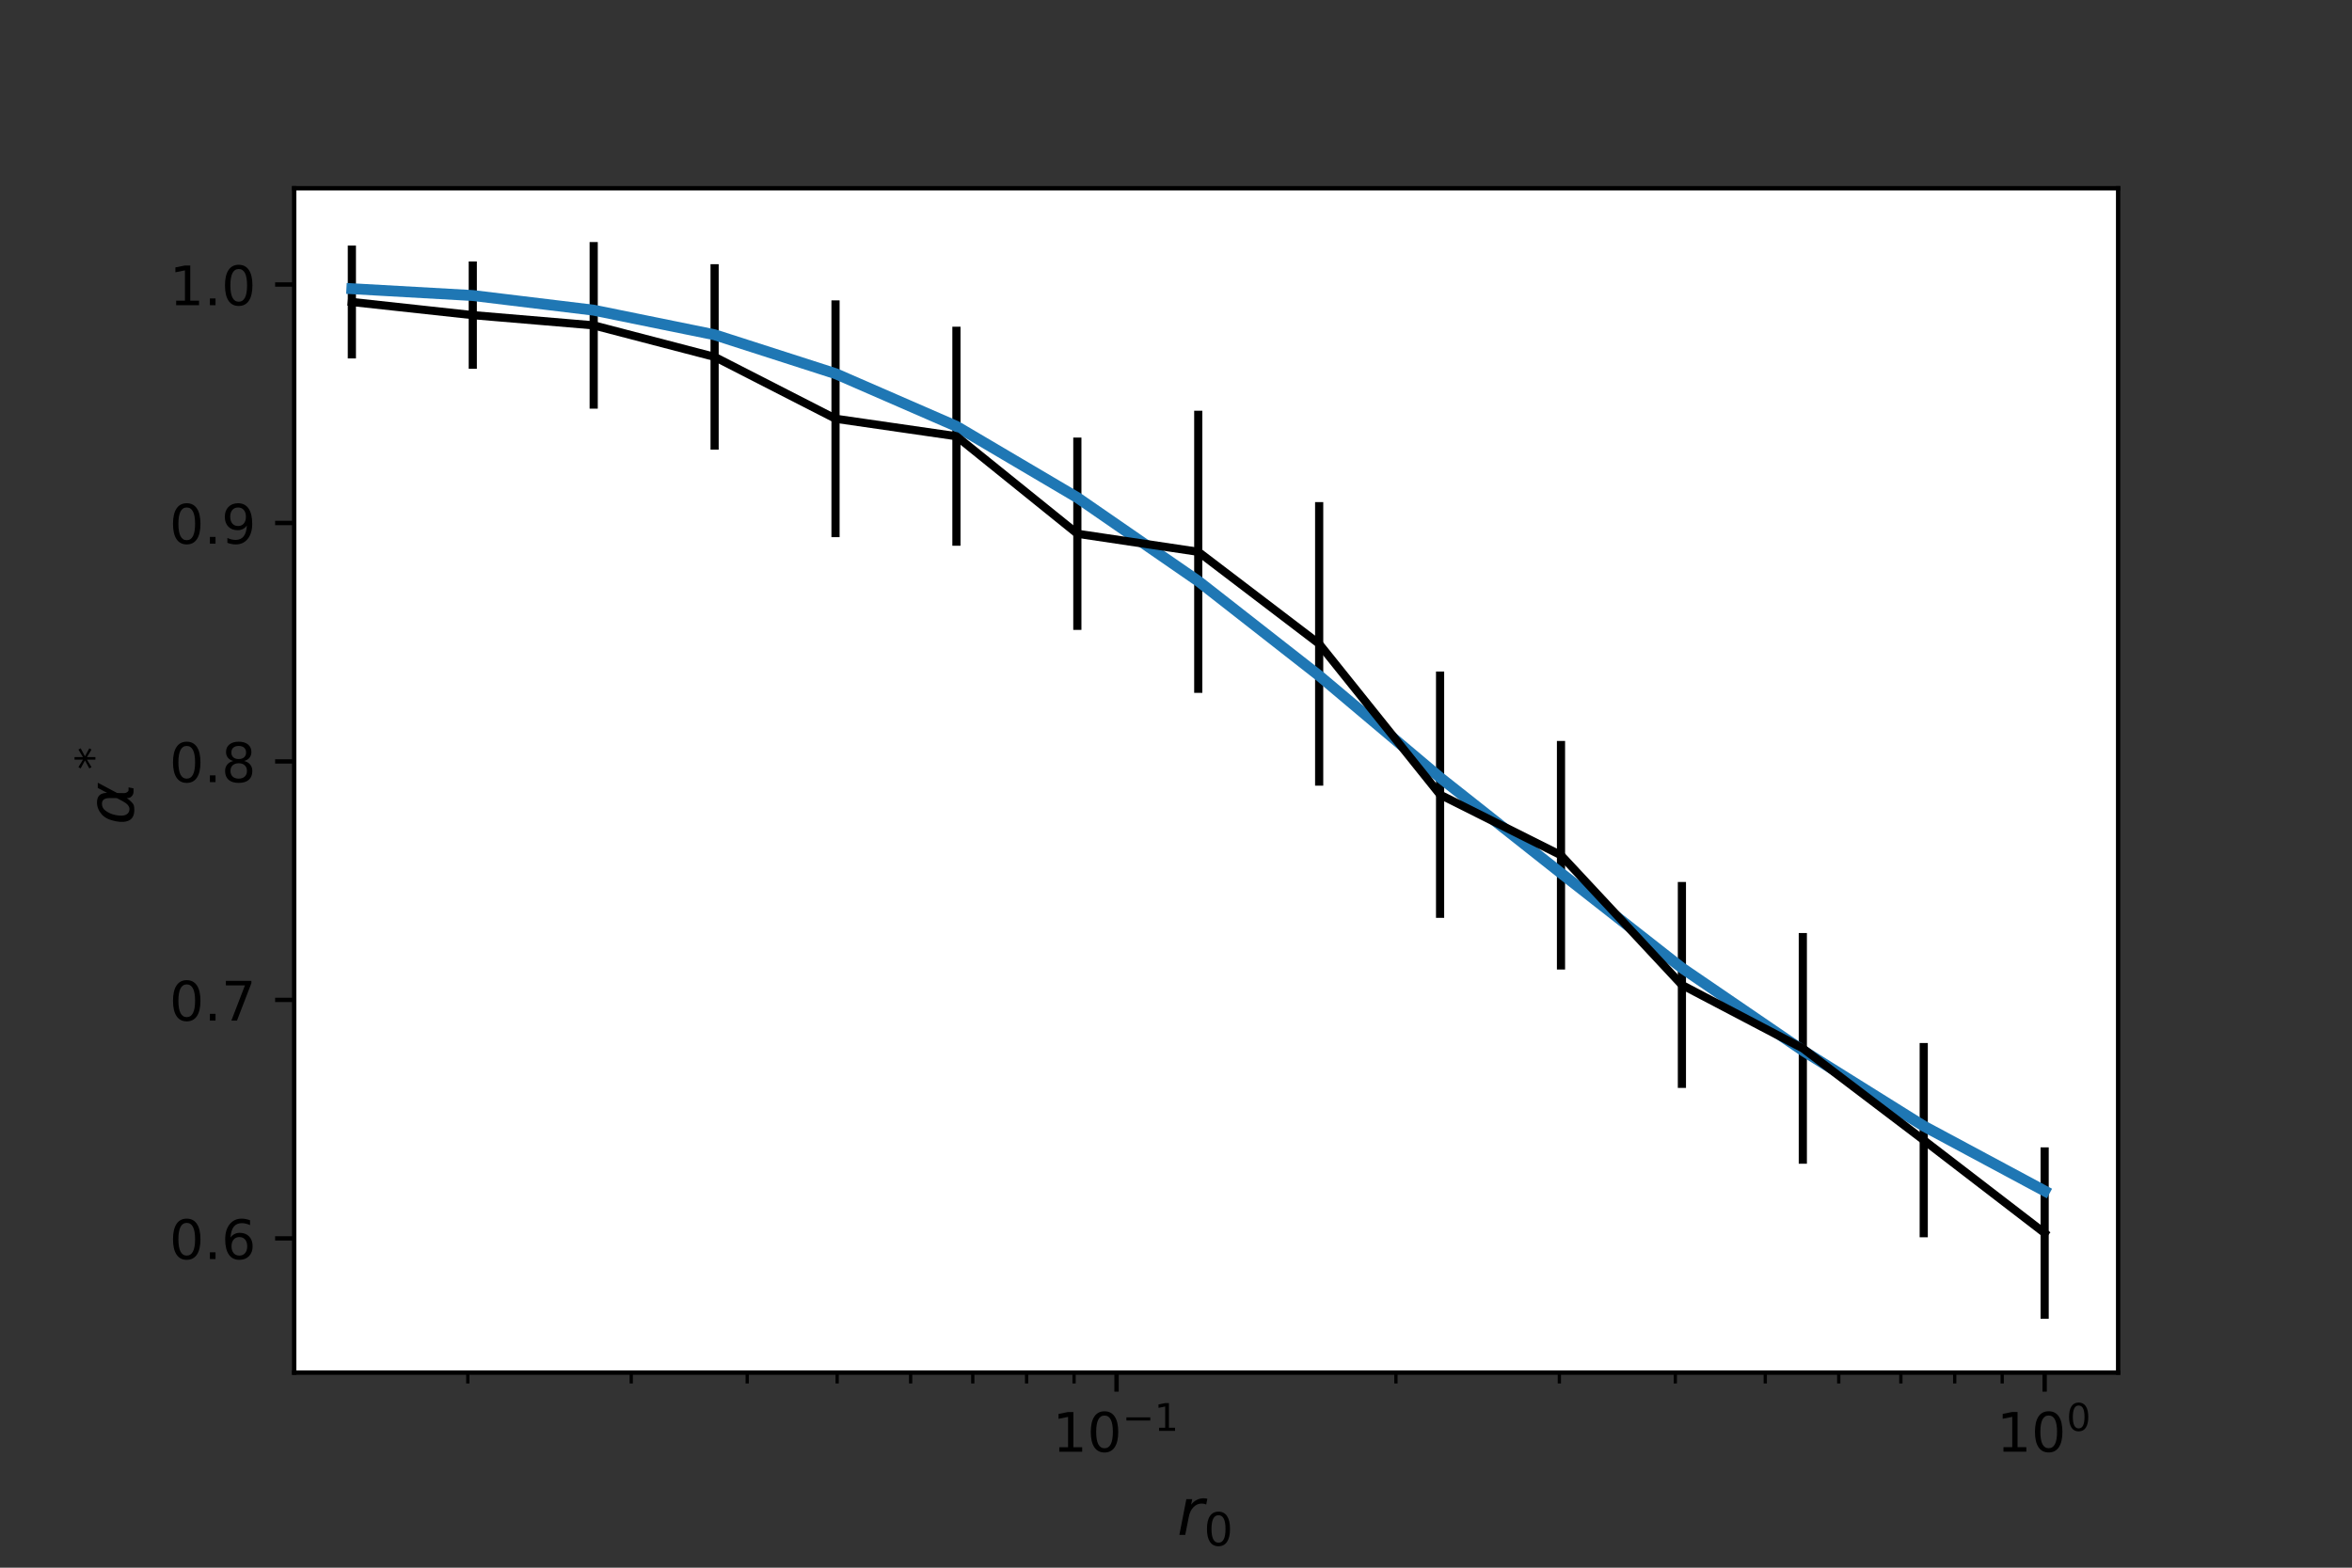 <?xml version="1.0" encoding="UTF-8" standalone="no"?>
<!-- Created with Inkscape (http://www.inkscape.org/) -->

<svg
   width="152.4mm"
   height="101.6mm"
   viewBox="0 0 152.4 101.6"
   version="1.1"
   id="svg5"
   xml:space="preserve"
   inkscape:version="1.2.2 (1:1.2.2+202212051552+b0a8486541)"
   sodipodi:docname="es_virulence_stochastic.svg"
   xmlns:inkscape="http://www.inkscape.org/namespaces/inkscape"
   xmlns:sodipodi="http://sodipodi.sourceforge.net/DTD/sodipodi-0.dtd"
   xmlns:xlink="http://www.w3.org/1999/xlink"
   xmlns="http://www.w3.org/2000/svg"
   xmlns:svg="http://www.w3.org/2000/svg"><rect x="0" y="0" width="152.4" height="101.6" fill="#333333" stroke="none"/><sodipodi:namedview
     id="namedview7"
     pagecolor="#ffffff"
     bordercolor="#666666"
     borderopacity="1.0"
     inkscape:showpageshadow="2"
     inkscape:pageopacity="0.0"
     inkscape:pagecheckerboard="0"
     inkscape:deskcolor="#d1d1d1"
     inkscape:document-units="mm"
     showgrid="false"
     inkscape:zoom="0.5946522"
     inkscape:cx="333.80857"
     inkscape:cy="185.82291"
     inkscape:window-width="1846"
     inkscape:window-height="1136"
     inkscape:window-x="0"
     inkscape:window-y="0"
     inkscape:window-maximized="1"
     inkscape:current-layer="layer1" /><defs
     id="defs2"><style
       type="text/css"
       id="style1507">*{stroke-linecap:butt;stroke-linejoin:round;}</style><path
       d="M 0,0 V 3.5"
       id="m752bc1824b"
       style="stroke:#000000;stroke-width:0.8" /><path
       d="m 12.406,8.297 h 16.109 v 55.625 L 10.984,60.406 v 8.984 l 17.438,3.516 H 38.281 V 8.297 H 54.391 V 0 H 12.406 Z"
       id="DejaVuSans-49" /><path
       d="m 31.781,66.406 q -7.609,0 -11.453,-7.5 Q 16.5,51.422 16.5,36.375 q 0,-14.984 3.828,-22.484 3.844,-7.5 11.453,-7.5 7.672,0 11.5,7.5 3.844,7.5 3.844,22.484 0,15.047 -3.844,22.531 -3.828,7.5 -11.5,7.5 z m 0,7.812 q 12.266,0 18.734,-9.703 6.469,-9.688 6.469,-28.141 0,-18.406 -6.469,-28.109 -6.469,-9.688 -18.734,-9.688 -12.25,0 -18.719,9.688 Q 6.594,17.969 6.594,36.375 q 0,18.453 6.469,28.141 6.469,9.703 18.719,9.703 z"
       id="DejaVuSans-48" /><path
       d="M 10.594,35.5 H 73.188 V 27.203 H 10.594 Z"
       id="DejaVuSans-8722" /><path
       d="M 0,0 V 2"
       id="m4e41242ccf"
       style="stroke:#000000;stroke-width:0.6" /><path
       d="m 44.578,46.391 q -1.359,0.734 -3.125,1.125 -1.75,0.391 -3.75,0.391 -7.188,0 -12.562,-5.453 -5.359,-5.438 -7.125,-14.578 L 12.5,0 H 3.516 l 10.688,54.688 H 23.188 l -1.703,-8.5 Q 25.047,50.922 30,53.453 34.969,56 40.578,56 q 1.469,0 2.875,-0.172 1.422,-0.156 2.844,-0.547 z"
       id="DejaVuSans-Oblique-114" /><path
       d="M 0,0 H -3.5"
       id="m0bab330fea"
       style="stroke:#000000;stroke-width:0.8" /><path
       d="M 10.688,12.406 H 21 V 0 H 10.688 Z"
       id="DejaVuSans-46" /><path
       d="m 33.016,40.375 q -6.641,0 -10.531,-4.547 -3.875,-4.531 -3.875,-12.438 0,-7.859 3.875,-12.438 3.891,-4.562 10.531,-4.562 6.641,0 10.516,4.562 3.875,4.578 3.875,12.438 0,7.906 -3.875,12.438 Q 39.656,40.375 33.016,40.375 Z M 52.594,71.297 V 62.312 q -3.719,1.75 -7.5,2.672 -3.781,0.938 -7.5,0.938 -9.766,0 -14.922,-6.594 -5.141,-6.594 -5.875,-19.922 2.875,4.25 7.219,6.516 4.359,2.266 9.578,2.266 10.984,0 17.359,-6.672 6.375,-6.656 6.375,-18.125 0,-11.234 -6.641,-18.031 -6.641,-6.781 -17.672,-6.781 -12.656,0 -19.344,9.688 -6.688,9.703 -6.688,28.109 0,17.281 8.203,27.562 8.203,10.281 22.016,10.281 3.719,0 7.5,-0.734 3.781,-0.734 7.891,-2.188 z"
       id="DejaVuSans-54" /><path
       d="m 8.203,72.906 h 46.875 V 68.703 L 28.609,0 H 18.312 L 43.219,64.594 H 8.203 Z"
       id="DejaVuSans-55" /><path
       d="m 31.781,34.625 q -7.031,0 -11.062,-3.766 -4.016,-3.766 -4.016,-10.344 0,-6.594 4.016,-10.359 4.031,-3.766 11.062,-3.766 7.031,0 11.078,3.781 4.062,3.797 4.062,10.344 0,6.578 -4.031,10.344 Q 38.875,34.625 31.781,34.625 Z m -9.859,4.188 Q 15.578,40.375 12.031,44.719 8.5,49.078 8.5,55.328 q 0,8.734 6.219,13.812 6.234,5.078 17.062,5.078 10.891,0 17.094,-5.078 6.203,-5.078 6.203,-13.812 0,-6.25 -3.547,-10.609 Q 48,40.375 41.703,38.812 q 7.125,-1.656 11.094,-6.5 3.984,-4.828 3.984,-11.797 0,-10.609 -6.469,-16.281 -6.469,-5.656 -18.531,-5.656 -12.047,0 -18.531,5.656 -6.469,5.672 -6.469,16.281 0,6.969 4,11.797 4.016,4.844 11.141,6.5 z M 18.312,54.391 q 0,-5.656 3.531,-8.828 3.547,-3.172 9.938,-3.172 6.359,0 9.938,3.172 3.594,3.172 3.594,8.828 0,5.672 -3.594,8.844 -3.578,3.172 -9.938,3.172 -6.391,0 -9.938,-3.172 Q 18.312,60.062 18.312,54.391 Z"
       id="DejaVuSans-56" /><path
       d="M 10.984,1.516 V 10.5 Q 14.703,8.734 18.5,7.812 q 3.812,-0.922 7.484,-0.922 9.766,0 14.906,6.562 5.156,6.562 5.891,19.953 -2.828,-4.203 -7.188,-6.453 -4.344,-2.25 -9.609,-2.25 -10.938,0 -17.312,6.609 -6.375,6.625 -6.375,18.109 0,11.219 6.641,18 6.641,6.797 17.672,6.797 12.656,0 19.312,-9.703 6.672,-9.688 6.672,-28.141 0,-17.234 -8.188,-27.516 -8.172,-10.281 -21.984,-10.281 -3.719,0 -7.531,0.734 -3.797,0.734 -7.906,2.203 z m 19.625,30.906 q 6.641,0 10.516,4.531 3.891,4.547 3.891,12.469 0,7.859 -3.891,12.422 -3.875,4.562 -10.516,4.562 -6.641,0 -10.516,-4.562 -3.875,-4.562 -3.875,-12.422 0,-7.922 3.875,-12.469 3.875,-4.531 10.516,-4.531 z"
       id="DejaVuSans-57" /><path
       d="m 40.922,25.438 0.047,11.281 q 0.047,11.531 -8.641,11.578 -6.5,0.047 -10.547,-5.375 -5.078,-6.688 -6.797,-15.625 -2.094,-10.75 0.547,-15.875 2.734,-5.219 8.641,-5.219 6.547,0 12.062,10.406 z M 33.844,55.906 q 15.234,0.25 15.031,-15.531 0,0 7.625,14.312 h 8 l -15.766,-29.641 -0.156,-10.688 q 0,-2.391 1.328,-4.391 Q 51.422,7.625 52.984,7.625 h 4.344 L 55.859,0 H 50.438 Q 45.844,0 42.531,4.109 40.969,6.156 40.922,10.453 37.75,5.219 32.281,0.781 q -2.594,-2.047 -9.578,-2 Q 11.281,-1.125 7.125,6.203 2.875,13.812 5.516,27.297 q 2.828,14.5 10.25,21.094 8.359,7.375 18.078,7.516 z"
       id="DejaVuSans-Oblique-945" /><path
       d="M 47.016,60.891 29.5,51.422 47.016,41.891 44.188,37.109 27.781,47.016 v -18.406 h -5.562 v 18.406 l -16.406,-9.906 -2.828,4.781 17.531,9.531 -17.531,9.469 L 5.812,65.719 22.219,55.812 v 18.406 h 5.562 V 55.812 l 16.406,9.906 z"
       id="DejaVuSans-42" /><clipPath
       id="pd511c771fe"><rect
         height="217.44"
         width="334.8"
         x="54"
         y="34.56"
         id="rect1821" /></clipPath></defs><g
     inkscape:label="Layer 1"
     inkscape:groupmode="layer"
     id="layer1"
     transform="translate(-28.883,-98.329)"><g
       id="figure_1"
       transform="matrix(0.353,0,0,0.353,28.883,98.329)"><g
         id="patch_1"><path
           d="M 0,288 H 432 V 0 H 0 Z"
           style="fill:none"
           id="path1511" /></g><g
         id="axes_1"><g
           id="patch_2"><path
             d="M 54,252 H 388.8 V 34.56 H 54 Z"
             style="fill:#ffffff"
             id="path1514" /></g><g
           id="matplotlib.axis_1"><g
             id="xtick_1"><g
               id="line2d_1"><defs
                 id="defs1518"><path
                   d="M 0,0 V 3.5"
                   id="path1851"
                   style="stroke:#000000;stroke-width:0.8" /></defs><g
                 id="g1522"><use
                   style="stroke:#000000;stroke-width:0.8"
                   x="204.95"
                   xlink:href="#m752bc1824b"
                   y="252"
                   id="use1520" /></g></g><g
               id="text_1"><!-- $\mathdefault{10^{-1}}$ --><g
                 transform="matrix(0.1,0,0,-0.1,193.2,266.598)"
                 id="g1538"><defs
                   id="defs1528"><path
                     d="m 12.406,8.297 h 16.109 v 55.625 L 10.984,60.406 v 8.984 l 17.438,3.516 H 38.281 V 8.297 H 54.391 V 0 H 12.406 Z"
                     id="path1857" /><path
                     d="m 31.781,66.406 q -7.609,0 -11.453,-7.5 Q 16.5,51.422 16.5,36.375 q 0,-14.984 3.828,-22.484 3.844,-7.5 11.453,-7.5 7.672,0 11.5,7.5 3.844,7.5 3.844,22.484 0,15.047 -3.844,22.531 -3.828,7.5 -11.5,7.5 z m 0,7.812 q 12.266,0 18.734,-9.703 6.469,-9.688 6.469,-28.141 0,-18.406 -6.469,-28.109 -6.469,-9.688 -18.734,-9.688 -12.25,0 -18.719,9.688 Q 6.594,17.969 6.594,36.375 q 0,18.453 6.469,28.141 6.469,9.703 18.719,9.703 z"
                     id="path1859" /><path
                     d="M 10.594,35.5 H 73.188 V 27.203 H 10.594 Z"
                     id="path1861" /></defs><use
                   transform="translate(0,0.684)"
                   xlink:href="#DejaVuSans-49"
                   id="use1530" /><use
                   transform="translate(63.623,0.684)"
                   xlink:href="#DejaVuSans-48"
                   id="use1532" /><use
                   transform="matrix(0.7,0,0,0.7,128.203,38.966)"
                   xlink:href="#DejaVuSans-8722"
                   id="use1534" /><use
                   transform="matrix(0.7,0,0,0.7,186.855,38.966)"
                   xlink:href="#DejaVuSans-49"
                   id="use1536" /></g></g></g><g
             id="xtick_2"><g
               id="line2d_2"><g
                 id="g1544"><use
                   style="stroke:#000000;stroke-width:0.8"
                   x="375.311"
                   xlink:href="#m752bc1824b"
                   y="252"
                   id="use1542" /></g></g><g
               id="text_2"><!-- $\mathdefault{10^{0}}$ --><g
                 transform="matrix(0.1,0,0,-0.1,366.511,266.598)"
                 id="g1553"><use
                   transform="translate(0,0.766)"
                   xlink:href="#DejaVuSans-49"
                   id="use1547" /><use
                   transform="translate(63.623,0.766)"
                   xlink:href="#DejaVuSans-48"
                   id="use1549" /><use
                   transform="matrix(0.7,0,0,0.7,128.203,39.047)"
                   xlink:href="#DejaVuSans-48"
                   id="use1551" /></g></g></g><g
             id="xtick_3"><g
               id="line2d_3"><defs
                 id="defs1558"><path
                   d="M 0,0 V 2"
                   id="path1880"
                   style="stroke:#000000;stroke-width:0.6" /></defs><g
                 id="g1562"><use
                   style="stroke:#000000;stroke-width:0.6"
                   x="85.872"
                   xlink:href="#m4e41242ccf"
                   y="252"
                   id="use1560" /></g></g></g><g
             id="xtick_4"><g
               id="line2d_4"><g
                 id="g1568"><use
                   style="stroke:#000000;stroke-width:0.6"
                   x="115.871"
                   xlink:href="#m4e41242ccf"
                   y="252"
                   id="use1566" /></g></g></g><g
             id="xtick_5"><g
               id="line2d_5"><g
                 id="g1574"><use
                   style="stroke:#000000;stroke-width:0.6"
                   x="137.156"
                   xlink:href="#m4e41242ccf"
                   y="252"
                   id="use1572" /></g></g></g><g
             id="xtick_6"><g
               id="line2d_6"><g
                 id="g1580"><use
                   style="stroke:#000000;stroke-width:0.6"
                   x="153.666"
                   xlink:href="#m4e41242ccf"
                   y="252"
                   id="use1578" /></g></g></g><g
             id="xtick_7"><g
               id="line2d_7"><g
                 id="g1586"><use
                   style="stroke:#000000;stroke-width:0.6"
                   x="167.155"
                   xlink:href="#m4e41242ccf"
                   y="252"
                   id="use1584" /></g></g></g><g
             id="xtick_8"><g
               id="line2d_8"><g
                 id="g1592"><use
                   style="stroke:#000000;stroke-width:0.6"
                   x="178.56"
                   xlink:href="#m4e41242ccf"
                   y="252"
                   id="use1590" /></g></g></g><g
             id="xtick_9"><g
               id="line2d_9"><g
                 id="g1598"><use
                   style="stroke:#000000;stroke-width:0.6"
                   x="188.44"
                   xlink:href="#m4e41242ccf"
                   y="252"
                   id="use1596" /></g></g></g><g
             id="xtick_10"><g
               id="line2d_10"><g
                 id="g1604"><use
                   style="stroke:#000000;stroke-width:0.6"
                   x="197.154"
                   xlink:href="#m4e41242ccf"
                   y="252"
                   id="use1602" /></g></g></g><g
             id="xtick_11"><g
               id="line2d_11"><g
                 id="g1610"><use
                   style="stroke:#000000;stroke-width:0.6"
                   x="256.233"
                   xlink:href="#m4e41242ccf"
                   y="252"
                   id="use1608" /></g></g></g><g
             id="xtick_12"><g
               id="line2d_12"><g
                 id="g1616"><use
                   style="stroke:#000000;stroke-width:0.6"
                   x="286.232"
                   xlink:href="#m4e41242ccf"
                   y="252"
                   id="use1614" /></g></g></g><g
             id="xtick_13"><g
               id="line2d_13"><g
                 id="g1622"><use
                   style="stroke:#000000;stroke-width:0.6"
                   x="307.517"
                   xlink:href="#m4e41242ccf"
                   y="252"
                   id="use1620" /></g></g></g><g
             id="xtick_14"><g
               id="line2d_14"><g
                 id="g1628"><use
                   style="stroke:#000000;stroke-width:0.6"
                   x="324.027"
                   xlink:href="#m4e41242ccf"
                   y="252"
                   id="use1626" /></g></g></g><g
             id="xtick_15"><g
               id="line2d_15"><g
                 id="g1634"><use
                   style="stroke:#000000;stroke-width:0.6"
                   x="337.516"
                   xlink:href="#m4e41242ccf"
                   y="252"
                   id="use1632" /></g></g></g><g
             id="xtick_16"><g
               id="line2d_16"><g
                 id="g1640"><use
                   style="stroke:#000000;stroke-width:0.6"
                   x="348.921"
                   xlink:href="#m4e41242ccf"
                   y="252"
                   id="use1638" /></g></g></g><g
             id="xtick_17"><g
               id="line2d_17"><g
                 id="g1646"><use
                   style="stroke:#000000;stroke-width:0.6"
                   x="358.801"
                   xlink:href="#m4e41242ccf"
                   y="252"
                   id="use1644" /></g></g></g><g
             id="xtick_18"><g
               id="line2d_18"><g
                 id="g1652"><use
                   style="stroke:#000000;stroke-width:0.6"
                   x="367.515"
                   xlink:href="#m4e41242ccf"
                   y="252"
                   id="use1650" /></g></g></g><g
             id="text_3"><!-- $r_0$ --><g
               transform="matrix(0.12,0,0,-0.12,216.06,281.796)"
               id="g1663"><defs
                 id="defs1657"><path
                   d="m 44.578,46.391 q -1.359,0.734 -3.125,1.125 -1.75,0.391 -3.75,0.391 -7.188,0 -12.562,-5.453 -5.359,-5.438 -7.125,-14.578 L 12.5,0 H 3.516 l 10.688,54.688 H 23.188 l -1.703,-8.5 Q 25.047,50.922 30,53.453 34.969,56 40.578,56 q 1.469,0 2.875,-0.172 1.422,-0.156 2.844,-0.547 z"
                   id="path1947" /></defs><use
                 xlink:href="#DejaVuSans-Oblique-114"
                 id="use1659" /><use
                 transform="matrix(0.7,0,0,0.7,41.113,-16.406)"
                 xlink:href="#DejaVuSans-48"
                 id="use1661" /></g></g></g><g
           id="matplotlib.axis_2"><g
             id="ytick_1"><g
               id="line2d_19"><defs
                 id="defs1668"><path
                   d="M 0,0 H -3.5"
                   id="path1955"
                   style="stroke:#000000;stroke-width:0.8" /></defs><g
                 id="g1672"><use
                   style="stroke:#000000;stroke-width:0.8"
                   x="54"
                   xlink:href="#m0bab330fea"
                   y="227.358"
                   id="use1670" /></g></g><g
               id="text_4"><!-- 0.6 --><g
                 transform="matrix(0.1,0,0,-0.1,31.097,231.157)"
                 id="g1685"><defs
                   id="defs1677"><path
                     d="M 10.688,12.406 H 21 V 0 H 10.688 Z"
                     id="path1961" /><path
                     d="m 33.016,40.375 q -6.641,0 -10.531,-4.547 -3.875,-4.531 -3.875,-12.438 0,-7.859 3.875,-12.438 3.891,-4.562 10.531,-4.562 6.641,0 10.516,4.562 3.875,4.578 3.875,12.438 0,7.906 -3.875,12.438 Q 39.656,40.375 33.016,40.375 Z M 52.594,71.297 V 62.312 q -3.719,1.75 -7.5,2.672 -3.781,0.938 -7.5,0.938 -9.766,0 -14.922,-6.594 -5.141,-6.594 -5.875,-19.922 2.875,4.25 7.219,6.516 4.359,2.266 9.578,2.266 10.984,0 17.359,-6.672 6.375,-6.656 6.375,-18.125 0,-11.234 -6.641,-18.031 -6.641,-6.781 -17.672,-6.781 -12.656,0 -19.344,9.688 -6.688,9.703 -6.688,28.109 0,17.281 8.203,27.562 8.203,10.281 22.016,10.281 3.719,0 7.5,-0.734 3.781,-0.734 7.891,-2.188 z"
                     id="path1963" /></defs><use
                   xlink:href="#DejaVuSans-48"
                   id="use1679" /><use
                   x="63.623"
                   xlink:href="#DejaVuSans-46"
                   id="use1681" /><use
                   x="95.41"
                   xlink:href="#DejaVuSans-54"
                   id="use1683" /></g></g></g><g
             id="ytick_2"><g
               id="line2d_20"><g
                 id="g1691"><use
                   style="stroke:#000000;stroke-width:0.8"
                   x="54"
                   xlink:href="#m0bab330fea"
                   y="183.576"
                   id="use1689" /></g></g><g
               id="text_5"><!-- 0.7 --><g
                 transform="matrix(0.1,0,0,-0.1,31.097,187.376)"
                 id="g1703"><defs
                   id="defs1695"><path
                     d="m 8.203,72.906 h 46.875 V 68.703 L 28.609,0 H 18.312 L 43.219,64.594 H 8.203 Z"
                     id="path1975" /></defs><use
                   xlink:href="#DejaVuSans-48"
                   id="use1697" /><use
                   x="63.623"
                   xlink:href="#DejaVuSans-46"
                   id="use1699" /><use
                   x="95.41"
                   xlink:href="#DejaVuSans-55"
                   id="use1701" /></g></g></g><g
             id="ytick_3"><g
               id="line2d_21"><g
                 id="g1709"><use
                   style="stroke:#000000;stroke-width:0.8"
                   x="54"
                   xlink:href="#m0bab330fea"
                   y="139.795"
                   id="use1707" /></g></g><g
               id="text_6"><!-- 0.8 --><g
                 transform="matrix(0.1,0,0,-0.1,31.097,143.594)"
                 id="g1721"><defs
                   id="defs1713"><path
                     d="m 31.781,34.625 q -7.031,0 -11.062,-3.766 -4.016,-3.766 -4.016,-10.344 0,-6.594 4.016,-10.359 4.031,-3.766 11.062,-3.766 7.031,0 11.078,3.781 4.062,3.797 4.062,10.344 0,6.578 -4.031,10.344 Q 38.875,34.625 31.781,34.625 Z m -9.859,4.188 Q 15.578,40.375 12.031,44.719 8.5,49.078 8.5,55.328 q 0,8.734 6.219,13.812 6.234,5.078 17.062,5.078 10.891,0 17.094,-5.078 6.203,-5.078 6.203,-13.812 0,-6.25 -3.547,-10.609 Q 48,40.375 41.703,38.812 q 7.125,-1.656 11.094,-6.5 3.984,-4.828 3.984,-11.797 0,-10.609 -6.469,-16.281 -6.469,-5.656 -18.531,-5.656 -12.047,0 -18.531,5.656 -6.469,5.672 -6.469,16.281 0,6.969 4,11.797 4.016,4.844 11.141,6.5 z M 18.312,54.391 q 0,-5.656 3.531,-8.828 3.547,-3.172 9.938,-3.172 6.359,0 9.938,3.172 3.594,3.172 3.594,8.828 0,5.672 -3.594,8.844 -3.578,3.172 -9.938,3.172 -6.391,0 -9.938,-3.172 Q 18.312,60.062 18.312,54.391 Z"
                     id="path1987" /></defs><use
                   xlink:href="#DejaVuSans-48"
                   id="use1715" /><use
                   x="63.623"
                   xlink:href="#DejaVuSans-46"
                   id="use1717" /><use
                   x="95.41"
                   xlink:href="#DejaVuSans-56"
                   id="use1719" /></g></g></g><g
             id="ytick_4"><g
               id="line2d_22"><g
                 id="g1727"><use
                   style="stroke:#000000;stroke-width:0.8"
                   x="54"
                   xlink:href="#m0bab330fea"
                   y="96.014"
                   id="use1725" /></g></g><g
               id="text_7"><!-- 0.9 --><g
                 transform="matrix(0.1,0,0,-0.1,31.097,99.813)"
                 id="g1739"><defs
                   id="defs1731"><path
                     d="M 10.984,1.516 V 10.5 Q 14.703,8.734 18.5,7.812 q 3.812,-0.922 7.484,-0.922 9.766,0 14.906,6.562 5.156,6.562 5.891,19.953 -2.828,-4.203 -7.188,-6.453 -4.344,-2.25 -9.609,-2.25 -10.938,0 -17.312,6.609 -6.375,6.625 -6.375,18.109 0,11.219 6.641,18 6.641,6.797 17.672,6.797 12.656,0 19.312,-9.703 6.672,-9.688 6.672,-28.141 0,-17.234 -8.188,-27.516 -8.172,-10.281 -21.984,-10.281 -3.719,0 -7.531,0.734 -3.797,0.734 -7.906,2.203 z m 19.625,30.906 q 6.641,0 10.516,4.531 3.891,4.547 3.891,12.469 0,7.859 -3.891,12.422 -3.875,4.562 -10.516,4.562 -6.641,0 -10.516,-4.562 -3.875,-4.562 -3.875,-12.422 0,-7.922 3.875,-12.469 3.875,-4.531 10.516,-4.531 z"
                     id="path1999" /></defs><use
                   xlink:href="#DejaVuSans-48"
                   id="use1733" /><use
                   x="63.623"
                   xlink:href="#DejaVuSans-46"
                   id="use1735" /><use
                   x="95.41"
                   xlink:href="#DejaVuSans-57"
                   id="use1737" /></g></g></g><g
             id="ytick_5"><g
               id="line2d_23"><g
                 id="g1745"><use
                   style="stroke:#000000;stroke-width:0.8"
                   x="54"
                   xlink:href="#m0bab330fea"
                   y="52.233"
                   id="use1743" /></g></g><g
               id="text_8"><!-- 1.0 --><g
                 transform="matrix(0.1,0,0,-0.1,31.097,56.032)"
                 id="g1754"><use
                   xlink:href="#DejaVuSans-49"
                   id="use1748" /><use
                   x="63.623"
                   xlink:href="#DejaVuSans-46"
                   id="use1750" /><use
                   x="95.41"
                   xlink:href="#DejaVuSans-48"
                   id="use1752" /></g></g></g><g
             id="text_9"><!-- $\alpha^*$ --><g
               transform="matrix(0,-0.12,-0.12,0,24.601,151.44)"
               id="g1766"><defs
                 id="defs1760"><path
                   d="m 40.922,25.438 0.047,11.281 q 0.047,11.531 -8.641,11.578 -6.5,0.047 -10.547,-5.375 -5.078,-6.688 -6.797,-15.625 -2.094,-10.75 0.547,-15.875 2.734,-5.219 8.641,-5.219 6.547,0 12.062,10.406 z M 33.844,55.906 q 15.234,0.25 15.031,-15.531 0,0 7.625,14.312 h 8 l -15.766,-29.641 -0.156,-10.688 q 0,-2.391 1.328,-4.391 Q 51.422,7.625 52.984,7.625 h 4.344 L 55.859,0 H 50.438 Q 45.844,0 42.531,4.109 40.969,6.156 40.922,10.453 37.75,5.219 32.281,0.781 q -2.594,-2.047 -9.578,-2 Q 11.281,-1.125 7.125,6.203 2.875,13.812 5.516,27.297 q 2.828,14.5 10.25,21.094 8.359,7.375 18.078,7.516 z"
                   id="path2017" /><path
                   d="M 47.016,60.891 29.5,51.422 47.016,41.891 44.188,37.109 27.781,47.016 v -18.406 h -5.562 v 18.406 l -16.406,-9.906 -2.828,4.781 17.531,9.531 -17.531,9.469 L 5.812,65.719 22.219,55.812 v 18.406 h 5.562 V 55.812 l 16.406,9.906 z"
                   id="path2019" /></defs><use
                 transform="translate(0,0.766)"
                 xlink:href="#DejaVuSans-Oblique-945"
                 id="use1762" /><use
                 transform="matrix(0.7,0,0,0.7,84.227,39.047)"
                 xlink:href="#DejaVuSans-42"
                 id="use1764" /></g></g></g><g
           id="LineCollection_1"><path
             clip-path="url(#pd511c771fe)"
             d="M 64.588,65.808 V 45.08"
             style="fill:none;stroke:#000000;stroke-width:1.5"
             id="path1770" /><path
             clip-path="url(#pd511c771fe)"
             d="M 86.782,67.706 V 48.008"
             style="fill:none;stroke:#000000;stroke-width:1.5"
             id="path1772" /><path
             clip-path="url(#pd511c771fe)"
             d="M 108.977,75.027 V 44.444"
             style="fill:none;stroke:#000000;stroke-width:1.5"
             id="path1774" /><path
             clip-path="url(#pd511c771fe)"
             d="M 131.171,82.549 V 48.498"
             style="fill:none;stroke:#000000;stroke-width:1.5"
             id="path1776" /><path
             clip-path="url(#pd511c771fe)"
             d="M 153.366,98.613 V 55.142"
             style="fill:none;stroke:#000000;stroke-width:1.5"
             id="path1778" /><path
             clip-path="url(#pd511c771fe)"
             d="M 175.56,100.2 V 59.982"
             style="fill:none;stroke:#000000;stroke-width:1.5"
             id="path1780" /><path
             clip-path="url(#pd511c771fe)"
             d="M 197.755,115.65 V 80.341"
             style="fill:none;stroke:#000000;stroke-width:1.5"
             id="path1782" /><path
             clip-path="url(#pd511c771fe)"
             d="M 219.949,127.21 V 75.404"
             style="fill:none;stroke:#000000;stroke-width:1.5"
             id="path1784" /><path
             clip-path="url(#pd511c771fe)"
             d="M 242.144,144.242 V 92.182"
             style="fill:none;stroke:#000000;stroke-width:1.5"
             id="path1786" /><path
             clip-path="url(#pd511c771fe)"
             d="M 264.338,168.517 V 123.286"
             style="fill:none;stroke:#000000;stroke-width:1.5"
             id="path1788" /><path
             clip-path="url(#pd511c771fe)"
             d="M 286.533,178.001 V 136.033"
             style="fill:none;stroke:#000000;stroke-width:1.5"
             id="path1790" /><path
             clip-path="url(#pd511c771fe)"
             d="M 308.727,199.737 V 161.93"
             style="fill:none;stroke:#000000;stroke-width:1.5"
             id="path1792" /><path
             clip-path="url(#pd511c771fe)"
             d="M 330.922,213.658 V 171.3"
             style="fill:none;stroke:#000000;stroke-width:1.5"
             id="path1794" /><path
             clip-path="url(#pd511c771fe)"
             d="M 353.116,227.155 V 191.495"
             style="fill:none;stroke:#000000;stroke-width:1.5"
             id="path1796" /><path
             clip-path="url(#pd511c771fe)"
             d="M 375.311,242.116 V 210.65"
             style="fill:none;stroke:#000000;stroke-width:1.5"
             id="path1798" /></g><g
           id="line2d_24"><path
             clip-path="url(#pd511c771fe)"
             d="m 64.588,53.007 22.195,1.25 22.195,2.691 22.195,4.516 22.195,7.139 22.195,9.665 22.195,13.092 22.195,15.331 22.195,17.364 22.195,18.701 22.195,17.552 22.195,17.402 22.195,15.165 22.195,13.869 22.195,11.908"
             style="fill:none;stroke:#1f77b4;stroke-width:2;stroke-linecap:square"
             id="path1801" /></g><g
           id="line2d_25"><path
             clip-path="url(#pd511c771fe)"
             d="m 64.588,55.444 22.195,2.413 22.195,1.878 22.195,5.789 22.195,11.354 22.195,3.213 22.195,17.904 22.195,3.312 22.195,16.905 22.195,27.69 22.195,11.116 22.195,23.816 22.195,11.646 22.195,16.846 22.195,17.059"
             style="fill:none;stroke:#000000;stroke-width:1.5;stroke-linecap:square"
             id="path1804" /></g><g
           id="patch_3"><path
             d="M 54,252 V 34.56"
             style="fill:none;stroke:#000000;stroke-width:0.8;stroke-linecap:square;stroke-linejoin:miter"
             id="path1807" /></g><g
           id="patch_4"><path
             d="M 388.8,252 V 34.56"
             style="fill:none;stroke:#000000;stroke-width:0.8;stroke-linecap:square;stroke-linejoin:miter"
             id="path1810" /></g><g
           id="patch_5"><path
             d="M 54,252 H 388.8"
             style="fill:none;stroke:#000000;stroke-width:0.8;stroke-linecap:square;stroke-linejoin:miter"
             id="path1813" /></g><g
           id="patch_6"><path
             d="M 54,34.56 H 388.8"
             style="fill:none;stroke:#000000;stroke-width:0.8;stroke-linecap:square;stroke-linejoin:miter"
             id="path1816" /></g></g></g></g></svg>

